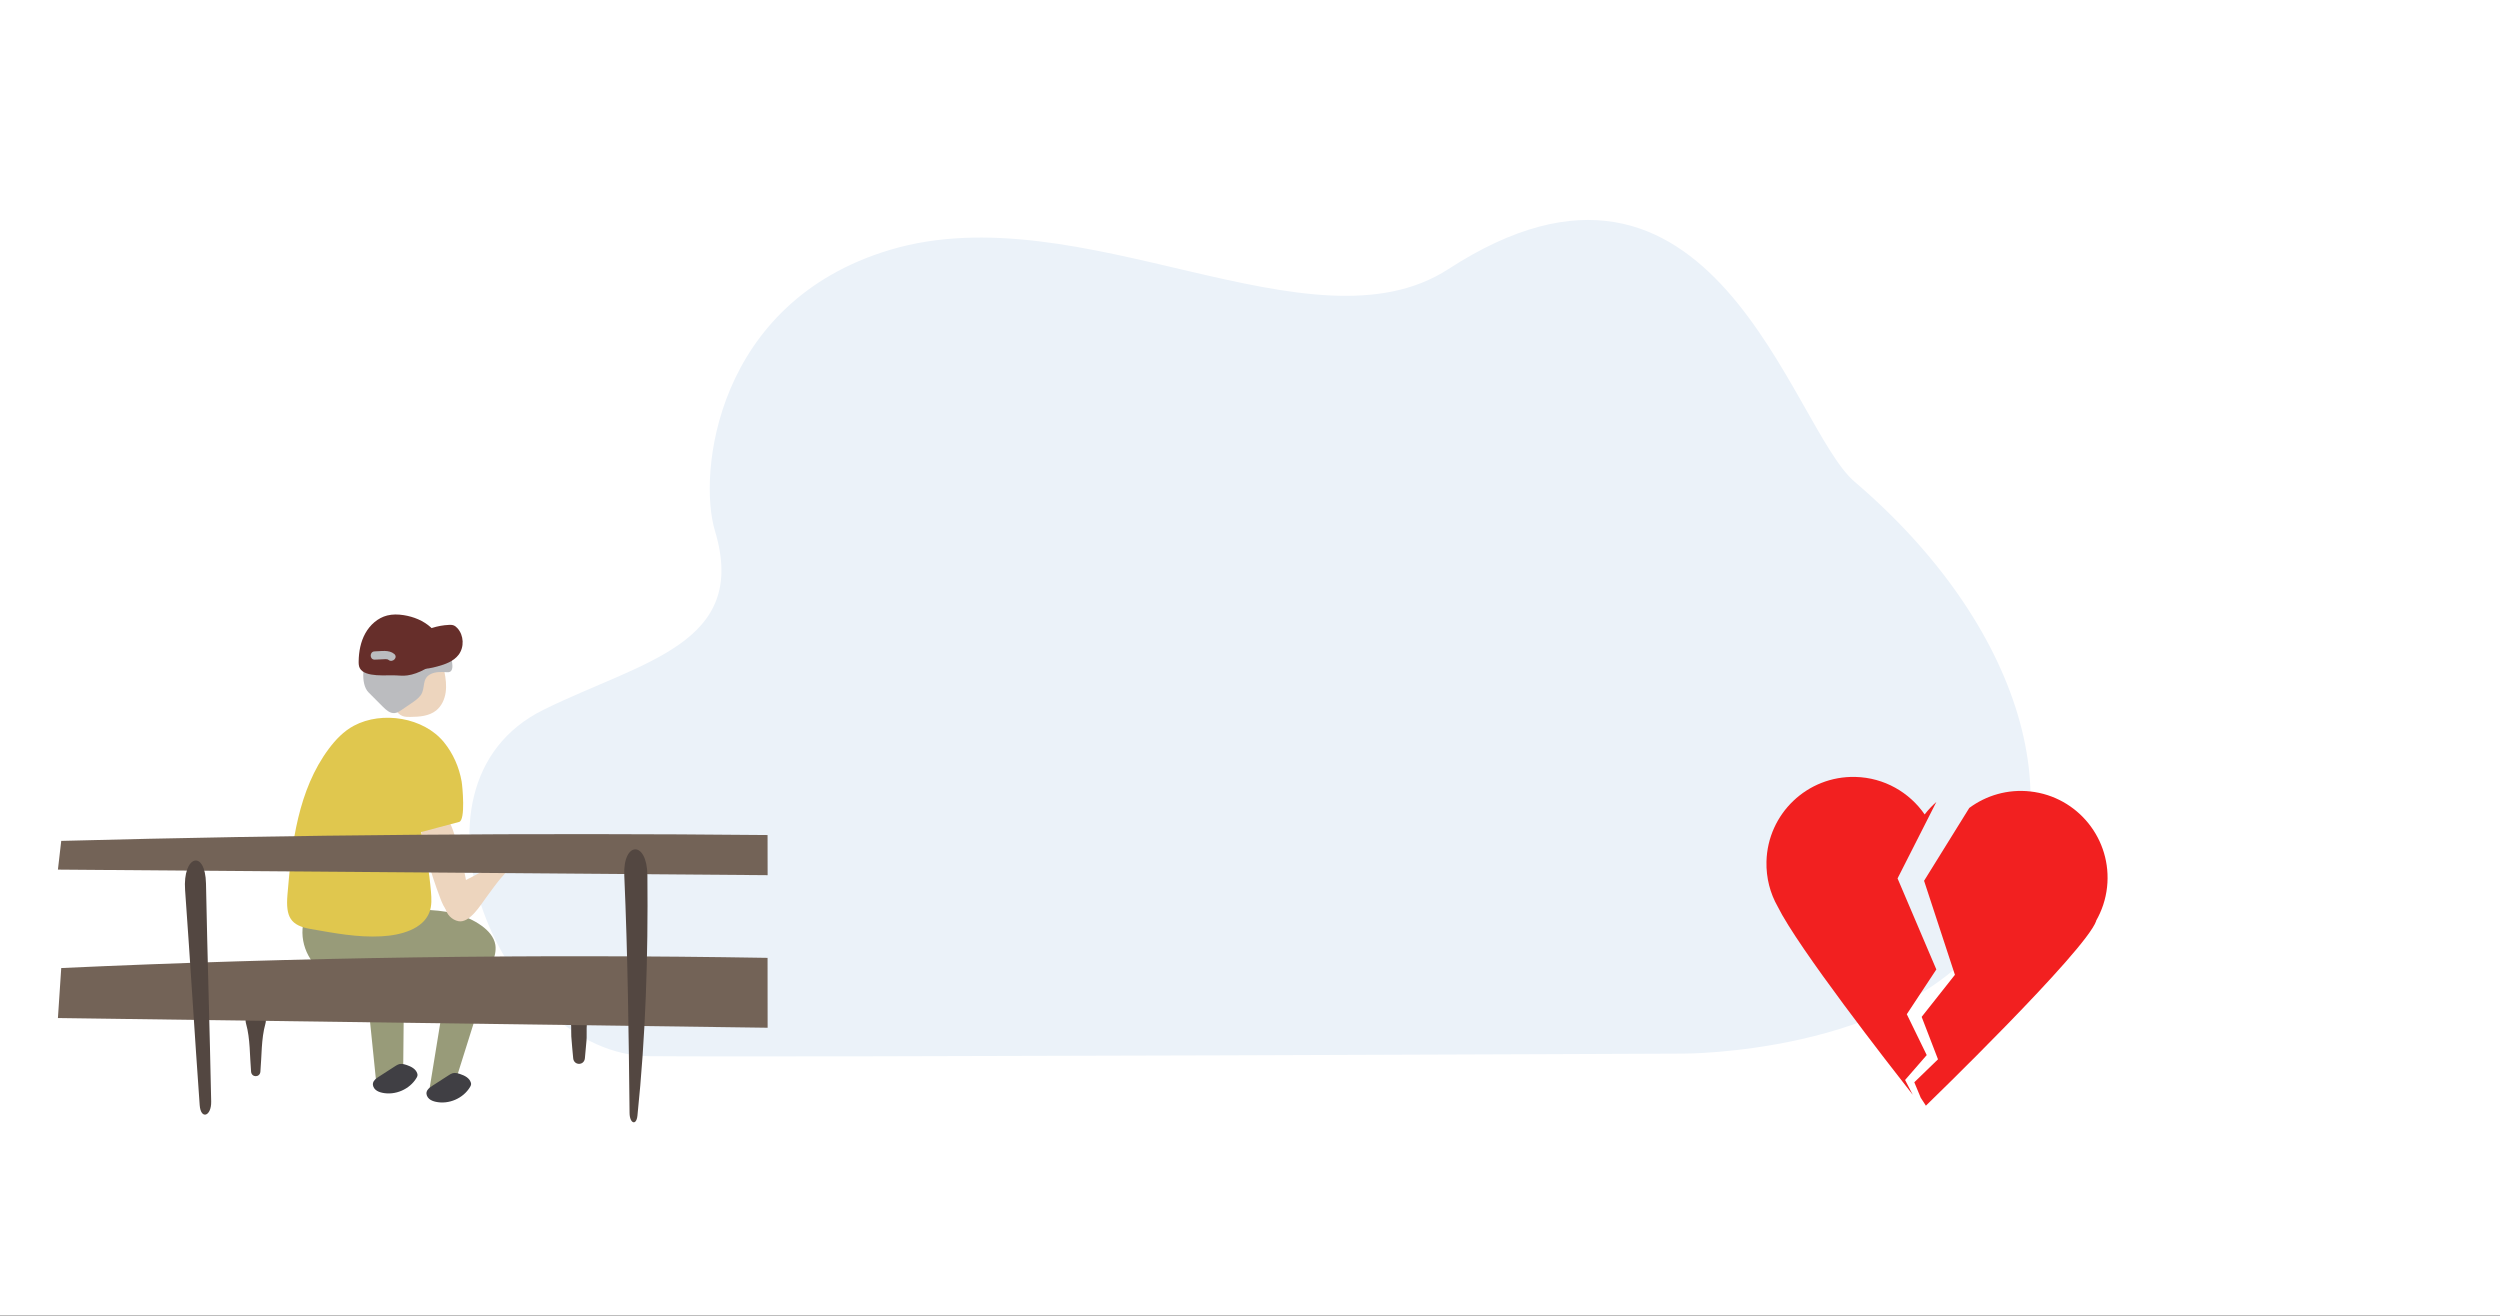 <?xml version="1.0" encoding="utf-8"?>
<!-- Generator: Adobe Illustrator 16.0.0, SVG Export Plug-In . SVG Version: 6.00 Build 0)  -->
<!DOCTYPE svg PUBLIC "-//W3C//DTD SVG 1.1//EN" "http://www.w3.org/Graphics/SVG/1.1/DTD/svg11.dtd">
<svg version="1.1" id="Layer_1" xmlns="http://www.w3.org/2000/svg" xmlns:xlink="http://www.w3.org/1999/xlink" x="0px" y="0px"
	 width="3800px" height="2000px" viewBox="0 0 3800 2000" enable-background="new 0 0 3800 2000" xml:space="preserve">
<rect x="0" y="0" width="3800" height="2000" fill="#333333" stroke="none"/>
<rect y="-0.237" fill="#FFFFFF" width="3800" height="2000"/>
<path fill="#EBF2F9" d="M2818.978,732.241c-97.438-83.114-214.905-584.357-617.309-323.296
	c-207.902,134.88-558.473-115.792-848.643-29.21c-266.484,79.516-292.172,341.492-266.388,426.858
	c52.084,172.438-110,198.098-260.358,272.187c-235.854,116.216-62.42,524.64,160.394,526.592s1572.662-3.89,1572.662-3.89
	s323.685,0.817,458.287-177.829C3162.473,1231.407,3070.653,946.924,2818.978,732.241z"/>
<g>
	<path fill="#F22020" d="M3202.715,1348.573c7.983-72.41-44.241-137.582-116.65-145.567c-34.353-3.786-67.024,6.027-92.776,25.072
		l-68.701,110.728l46.879,142.911l-50.544,63.944l24.836,64.491l-36.021,34.888l9.759,23.481c4.646,7.118,7.412,11.338,7.715,11.85
		l-0.05,0.45c0,0,243.197-235.332,259.117-281.107l-0.218-0.14C3194.776,1384.342,3200.668,1367.131,3202.715,1348.573z"/>
	<path fill="#F22020" d="M2895.712,1641.588l32.9-37.846l-30.271-62.129l44.886-68.036l-58.947-138.371l58.97-116.202
		c-6.506,5.729-12.478,12.055-17.751,18.957c-23.176-33.564-61.521-55.97-105.415-57.029
		c-72.83-1.752-133.29,55.865-135.047,128.691c-0.595,24.796,5.565,48.145,16.989,68.243
		c30.919,62.746,169.159,239.966,205.418,286.279L2895.712,1641.588z"/>
</g>
<g>
	<g>
		<path fill="#989B79" d="M670.173,1487.915c2.908-0.099,6.332,0.049,7.962,2.465c1.204,1.795,0.903,4.168,0.553,6.302
			c-8.533,52.379-17.066,104.745-25.605,157.124c11.374,2.987,23.257,4.033,34.975,3.067
			c20.238-64.41,40.477-128.813,60.715-193.224c2.803-8.92,5.645-18.246,4.162-27.48c-1.918-11.933-10.758-21.628-20.516-28.753
			c-25.488-18.628-58.323-24.13-89.885-24.462c-31.569-0.326-63.101,3.947-94.633,2.447c-28.747-1.365-60.137-6.91-84.273,8.754
			c-11.146,30.426,2.035,67.859,29.78,84.587c23.22,13.992,52.047,13.482,79.134,12.548
			C605.087,1490.165,637.633,1489.04,670.173,1487.915z"/>
		<path fill="#989B79" d="M572.528,1651.942c13.181-2.76,26.682-3.726,40.083-2.864c0.677-67.521,1.341-135.042,2.017-202.563
			c-21.093,0.8-42.229,0.117-63.235-2.053C558.438,1513.625,565.483,1582.78,572.528,1651.942z"/>
		<path fill="#403F44" d="M682.069,1634.336c-6.111,3.946-12.222,7.888-18.339,11.834c-2.183,1.408-4.371,2.815-6.554,4.229
			c-3.769,2.435-7.856,5.312-8.779,9.701c-0.78,3.695,1.045,7.593,3.886,10.089c2.834,2.489,6.535,3.78,10.224,4.586
			c19.703,4.272,41.626-5.231,51.973-22.537c0.757-1.267,1.476-2.626,1.574-4.101c0.056-0.849-0.092-1.697-0.332-2.515
			c-2.017-7.063-9.565-10.876-16.563-13.15c-3.571-1.168-7.42-2.151-11.06-1.192
			C685.911,1631.864,683.969,1633.112,682.069,1634.336z"/>
		<path fill="#403F44" d="M600.63,1620.583c-6.117,3.94-12.222,7.888-18.333,11.828c-2.188,1.414-4.371,2.822-6.56,4.229
			c-3.769,2.435-7.856,5.313-8.778,9.701c-0.775,3.701,1.045,7.599,3.885,10.089c2.834,2.496,6.535,3.787,10.229,4.593
			c19.698,4.266,41.621-5.238,51.968-22.538c0.756-1.272,1.475-2.625,1.573-4.101c0.056-0.849-0.092-1.703-0.325-2.521
			c-2.023-7.063-9.572-10.875-16.563-13.15c-3.578-1.161-7.427-2.151-11.065-1.187
			C604.472,1618.105,602.529,1619.354,600.63,1620.583z"/>
		<path fill="#EDD5BE" d="M658.117,1000.853c2.379,0.271,4.795,0.652,6.959,1.691c6.548,3.142,8.977,11.109,10.39,18.234
			c2.066,10.414,3.455,21.129,1.949,31.643c-1.506,10.506-6.185,20.89-14.472,27.523c-10.74,8.588-25.514,9.67-39.266,9.799
			c-4.021,0.043-8.146,0.006-11.896-1.444c-4.592-1.776-8.164-5.539-10.838-9.671c-7.931-12.258-8.847-27.683-8.484-42.277
			c0.123-4.838,0.394-9.836,2.539-14.177c2.859-5.792,8.613-9.554,14.393-12.431c12.049-6,25.451-9.363,38.915-9.425
			C651.582,1000.3,654.859,1000.484,658.117,1000.853z"/>
		<path fill="#BBBCBF" d="M631.252,959.983c-10.292-1.07-20.786-1.457-30.887,0.768c-16.562,3.652-31.372,14.59-39.732,29.332
			c-8.435,14.871-13.716,49.07-0.339,62.473c7.199,7.218,14.398,14.436,21.604,21.646c4.979,4.992,10.968,10.365,17.982,9.676
			c3.953-0.393,7.427-2.698,10.715-4.93c4.876-3.314,9.751-6.634,14.632-9.947c5.128-3.486,10.354-7.063,14.072-12.031
			c8.238-11.023,0.658-25.636,16.003-32.693c7.106-3.265,15.265-3.074,23.072-2.564c1.955,0.13,4.027,0.246,5.748-0.682
			c3.093-1.66,3.677-5.81,3.529-9.32c-0.812-20.047-14.184-39.044-32.78-46.588C647.377,962.085,639.293,960.819,631.252,959.983z"
			/>
		<g>
			<path fill="#662E2A" d="M655.013,953.731c-11.361-10.311-26.195-16.322-41.355-18.702c-8.331-1.304-16.956-1.556-25.133,0.522
				c-14.25,3.627-26.109,14.257-33.247,27.111c-7.131,12.855-9.892,27.775-10.119,42.475c-0.062,3.604,0.068,7.371,1.783,10.537
				c7.869,14.553,41.307,10.04,54.433,10.906c6,0.4,12.049,0.793,18.013,0.007c16.636-2.201,38.091-13.956,48.795-27.075
				c1.653-2.028,2.827-4.174,3.584-6.393C676.382,979.526,665.415,963.174,655.013,953.731z M590.382,1002.925
				c-1.906-1.623-7.477-0.836-9.714-0.756c-3.72,0.141-7.433,0.442-11.152,0.486c-8.103,0.092-8.097-12.469,0-12.561
				c9.677-0.111,21.689-2.89,29.749,3.947C605.449,999.292,596.517,1008.132,590.382,1002.925z"/>
			<path fill="#662E2A" d="M627.661,987.617c1.992-5.944,5.539-11.22,9.044-16.408c3.271-4.845,6.67-9.824,11.576-13.003
				c2.649-1.715,5.637-2.834,8.644-3.799c8.238-2.631,16.826-4.174,25.464-4.563c2.306-0.104,4.666-0.116,6.843,0.634
				c2.397,0.837,4.396,2.546,6.099,4.427c9.817,10.82,10.592,28.74,1.739,40.365c-7.623,10.01-20.337,14.521-32.479,17.786
				c-8.638,2.317-17.552,4.284-26.46,3.511c-1.967-0.173-3.965-0.486-5.729-1.384c-5.127-2.612-6.731-9.19-6.707-14.945
				C625.706,995.96,626.309,991.669,627.661,987.617z"/>
		</g>
		<path fill="#EDD5BE" d="M701.767,1391.026c5.692-2.502,9.271-8.472,10.476-14.57c1.205-6.104,0.394-12.406-0.529-18.561
			c-4.666-31.23-12-62.055-21.897-92.037c-2.275-6.904-4.759-13.9-9.197-19.661c-8.521-11.054-24.197-15.972-37.495-11.767
			c-1.912,0.603-3.897,1.476-4.937,3.19c-1.07,1.771-0.879,4.003-0.64,6.056c4.918,41.7,16.729,82.343,31.648,121.584
			c2.767,7.285,5.785,14.742,11.287,20.264C685.985,1391.045,694.635,1394.168,701.767,1391.026z"/>
		<path fill="#E0C74E" d="M655.043,1355.147c-2.606-30.443-7.629-60.702-15-90.439c19.279-5.127,38.564-10.254,57.851-15.381
			c9.94-2.644,5.084-54.125,3.769-61.595c-3.806-21.615-12.923-42.395-26.792-59.455c-30.708-37.79-93.913-48.13-136.997-25.15
			c-15.338,8.177-27.677,21.075-38.072,34.999c-46.662,62.505-56.535,144.318-62.897,222.063
			c-2.767,33.813,4.776,46.661,35.49,51.93c36.174,6.209,70.287,13.027,107.34,11.072c29.275-1.537,63.304-10.685,73.066-36.788
			C656.513,1376.48,655.941,1365.636,655.043,1355.147z"/>
		<path fill="#EDD5BE" d="M754.145,1301.688c9.553-10.796,19.814-21.364,23.436-18.646c4.174,3.129,2.693,9.701,4.537,14.582
			c2.57-1.881,6.455-1.684,8.828,0.449s2.98,5.976,1.383,8.736c-1.223,2.114-3.43,3.424-5.49,4.739
			c-20.27,12.91-33.438,33.34-47.553,52.194c-8.6,11.484-25.249,39.782-42.493,36.456c-9.941-1.918-18.253-10.487-19.852-20.49
			c-2.348-14.662,8.705-28.292,21.18-36.346c12.479-8.053,27.026-12.836,38.516-22.242
			C739.772,1318.557,746.749,1310.055,754.145,1301.688z"/>
	</g>
	<g>
		<path fill="#534741" d="M374.066,1556.21c6.394,22.716,5.496,49.262,7.574,72.746c0.8,9.111,13.347,9.111,14.158,0
			c2.072-23.484,1.175-50.03,7.574-72.746C410.259,1531.748,367.175,1531.748,374.066,1556.21z"/>
		<path fill="#534741" d="M880.137,1519.231c-12.646,0-22.814,15.191-15.172,26.447c4.549,6.714,2.869,21.843,3.404,29.719
			c0.75,11.041,1.875,22.058,2.865,33.081c1.039,11.453,16.766,11.453,17.805,0c0.822-9.191,1.646-18.376,2.482-27.566
			c0.836-9.32-1.592-27.29,3.787-35.233C902.952,1534.423,892.784,1519.231,880.137,1519.231z"/>
		<path fill="#736357" d="M1166.69,1455.946c-357.971-6.074-716.378-0.91-1073.606,15.48c-1.685,25.328-3.369,50.663-5.047,75.998
			c359.581,4.912,719.176,9.83,1078.756,14.742C1166.764,1526.763,1166.727,1491.357,1166.69,1455.946z"/>
		<path fill="#736357" d="M1166.69,1269.264c-357.971-3.491-716.378-0.522-1073.606,8.89c-1.685,14.552-3.369,29.104-5.047,43.655
			c359.581,2.822,719.176,5.644,1078.756,8.466C1166.764,1309.938,1166.727,1289.601,1166.69,1269.264z"/>
		<path fill="#534741" d="M313.112,1343.209c-1.015-52.969-35.639-43.458-31.772,9.757c7.9,108.778,14.355,218.005,22.176,326.808
			c1.629,22.636,17.927,17.122,17.483-5.367C318.799,1563.938,315.232,1453.684,313.112,1343.209z"/>
		<path fill="#534741" d="M948.913,1330.741c5.23,119.758,6.779,240.894,8.021,361.119c0.172,15.854,10.328,19.857,11.988,3.799
			c12.506-121.006,16.285-240.192,15.143-364.918C983.567,1276.881,946.637,1278.646,948.913,1330.741z"/>
	</g>
</g>
</svg>
